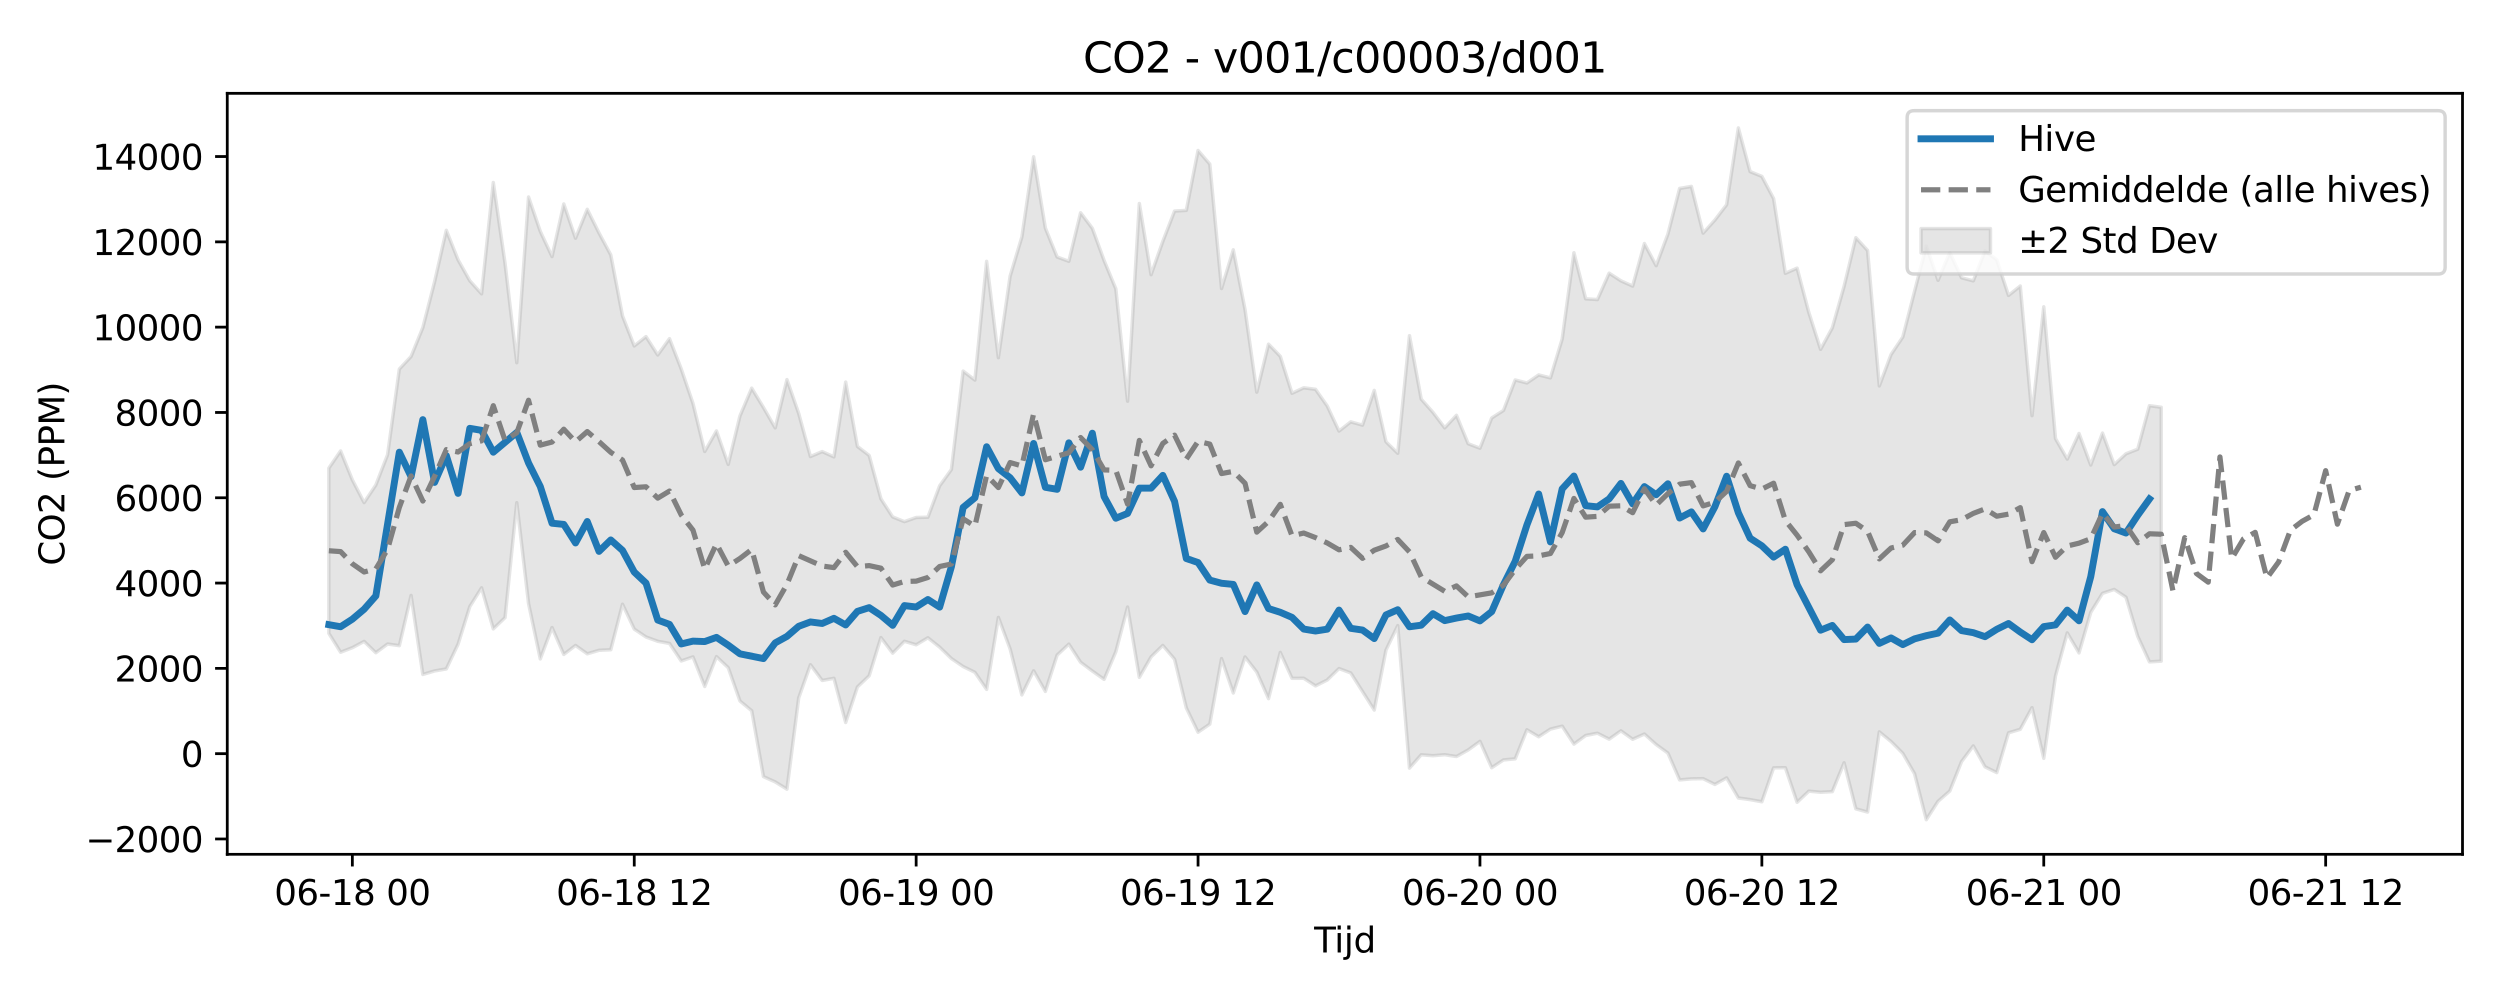 <?xml version="1.0" encoding="utf-8" standalone="no"?>
<!DOCTYPE svg PUBLIC "-//W3C//DTD SVG 1.1//EN"
  "http://www.w3.org/Graphics/SVG/1.1/DTD/svg11.dtd">
<svg xmlns:xlink="http://www.w3.org/1999/xlink" width="720pt" height="288pt" viewBox="0 0 720 288" xmlns="http://www.w3.org/2000/svg" version="1.1">
 <defs>
  <style type="text/css">*{stroke-linejoin: round; stroke-linecap: butt}</style>
 </defs>
 <g id="figure_1">
  <g id="patch_1">
   <path d="M 0 288 
L 720 288 
L 720 0 
L 0 0 
z
" style="fill: #ffffff"/>
  </g>
  <g id="axes_1">
   <g id="patch_2">
    <path d="M 65.45 246.04 
L 709.2 246.04 
L 709.2 26.88 
L 65.45 26.88 
z
" style="fill: #ffffff"/>
   </g>
   <g id="FillBetweenPolyCollection_1">
    <defs>
     <path id="mcd01e36446" d="M 94.711 -153.18 
L 94.711 -105.586 
L 98.094 -100.153 
L 101.477 -101.462 
L 104.86 -103.275 
L 108.243 -100.012 
L 111.625 -102.525 
L 115.008 -102.047 
L 118.391 -116.522 
L 121.774 -93.753 
L 125.157 -94.764 
L 128.54 -95.348 
L 131.922 -102.468 
L 135.305 -113.309 
L 138.688 -118.703 
L 142.071 -106.879 
L 145.454 -110.128 
L 148.836 -143.231 
L 152.219 -114.191 
L 155.602 -98.23 
L 158.985 -107.274 
L 162.368 -99.519 
L 165.751 -102.107 
L 169.133 -99.697 
L 172.516 -100.712 
L 175.899 -100.871 
L 179.282 -113.992 
L 182.665 -106.814 
L 186.047 -104.548 
L 189.43 -103.307 
L 192.813 -102.69 
L 196.196 -97.64 
L 199.579 -98.816 
L 202.961 -90.286 
L 206.344 -98.889 
L 209.727 -95.709 
L 213.11 -86.108 
L 216.493 -83.304 
L 219.876 -64.33 
L 223.258 -62.81 
L 226.641 -60.716 
L 230.024 -87.007 
L 233.407 -96.562 
L 236.79 -92.026 
L 240.172 -92.647 
L 243.555 -79.917 
L 246.938 -90.155 
L 250.321 -93.381 
L 253.704 -104.387 
L 257.087 -99.89 
L 260.469 -103.31 
L 263.852 -102.298 
L 267.235 -104.318 
L 270.618 -101.623 
L 274.001 -98.342 
L 277.383 -96.035 
L 280.766 -94.381 
L 284.149 -89.458 
L 287.532 -110.188 
L 290.915 -101.108 
L 294.298 -87.864 
L 297.68 -94.813 
L 301.063 -88.869 
L 304.446 -99.318 
L 307.829 -102.492 
L 311.212 -97.271 
L 314.594 -94.742 
L 317.977 -92.34 
L 321.36 -100.299 
L 324.743 -113.178 
L 328.126 -92.922 
L 331.509 -98.81 
L 334.891 -102.114 
L 338.274 -98.137 
L 341.657 -84.128 
L 345.04 -77.122 
L 348.423 -79.456 
L 351.805 -98.321 
L 355.188 -88.418 
L 358.571 -98.792 
L 361.954 -94.44 
L 365.337 -86.793 
L 368.72 -100.106 
L 372.102 -92.635 
L 375.485 -92.657 
L 378.868 -90.46 
L 382.251 -92.166 
L 385.634 -95.458 
L 389.016 -94.191 
L 392.399 -88.85 
L 395.782 -83.503 
L 399.165 -100.763 
L 402.548 -107.823 
L 405.93 -66.782 
L 409.313 -70.622 
L 412.696 -70.351 
L 416.079 -70.643 
L 419.462 -70.117 
L 422.845 -72.016 
L 426.227 -74.484 
L 429.61 -66.891 
L 432.993 -69.137 
L 436.376 -69.45 
L 439.759 -77.823 
L 443.141 -75.809 
L 446.524 -78.02 
L 449.907 -78.856 
L 453.29 -73.688 
L 456.673 -76.175 
L 460.056 -76.836 
L 463.438 -75.119 
L 466.821 -77.522 
L 470.204 -75.087 
L 473.587 -76.603 
L 476.97 -73.572 
L 480.352 -71.111 
L 483.735 -63.382 
L 487.118 -63.69 
L 490.501 -63.744 
L 493.884 -62.084 
L 497.267 -63.965 
L 500.649 -58.174 
L 504.032 -57.707 
L 507.415 -57.09 
L 510.798 -66.855 
L 514.181 -66.901 
L 517.563 -56.942 
L 520.946 -60.144 
L 524.329 -59.825 
L 527.712 -60.005 
L 531.095 -68.312 
L 534.478 -55.058 
L 537.86 -54.126 
L 541.243 -77.22 
L 544.626 -74.443 
L 548.009 -71.03 
L 551.392 -65.153 
L 554.774 -51.922 
L 558.157 -57.22 
L 561.54 -60.192 
L 564.923 -68.655 
L 568.306 -73.173 
L 571.689 -67.147 
L 575.071 -65.488 
L 578.454 -76.949 
L 581.837 -77.957 
L 585.22 -84.197 
L 588.603 -69.596 
L 591.985 -93.329 
L 595.368 -105.722 
L 598.751 -99.963 
L 602.134 -111.624 
L 605.517 -117.117 
L 608.899 -118.241 
L 612.282 -115.991 
L 615.665 -104.755 
L 619.048 -97.378 
L 622.431 -97.58 
L 622.431 -170.708 
L 622.431 -170.708 
L 619.048 -171.163 
L 615.665 -158.632 
L 612.282 -157.316 
L 608.899 -154.182 
L 605.517 -163.28 
L 602.134 -154.068 
L 598.751 -163.17 
L 595.368 -155.782 
L 591.985 -161.688 
L 588.603 -199.643 
L 585.22 -168.296 
L 581.837 -205.635 
L 578.454 -202.916 
L 575.071 -213.172 
L 571.689 -215.726 
L 568.306 -207.111 
L 564.923 -208 
L 561.54 -215.246 
L 558.157 -207.271 
L 554.774 -217.131 
L 551.392 -204.091 
L 548.009 -190.948 
L 544.626 -185.904 
L 541.243 -176.853 
L 537.86 -215.869 
L 534.478 -219.55 
L 531.095 -205.518 
L 527.712 -193.594 
L 524.329 -187.394 
L 520.946 -197.992 
L 517.563 -210.779 
L 514.181 -209.283 
L 510.798 -230.812 
L 507.415 -237.208 
L 504.032 -238.574 
L 500.649 -251.158 
L 497.267 -229.032 
L 493.884 -224.623 
L 490.501 -220.861 
L 487.118 -234.317 
L 483.735 -233.734 
L 480.352 -220.563 
L 476.97 -211.488 
L 473.587 -217.871 
L 470.204 -205.603 
L 466.821 -207.131 
L 463.438 -209.327 
L 460.056 -201.73 
L 456.673 -201.941 
L 453.29 -215.213 
L 449.907 -190.36 
L 446.524 -179.17 
L 443.141 -180.019 
L 439.759 -177.707 
L 436.376 -178.568 
L 432.993 -169.781 
L 429.61 -167.624 
L 426.227 -158.917 
L 422.845 -160.196 
L 419.462 -168.396 
L 416.079 -164.771 
L 412.696 -169.237 
L 409.313 -173.055 
L 405.93 -191.33 
L 402.548 -157.454 
L 399.165 -160.769 
L 395.782 -175.57 
L 392.399 -165.557 
L 389.016 -166.512 
L 385.634 -163.847 
L 382.251 -171.07 
L 378.868 -175.883 
L 375.485 -176.315 
L 372.102 -174.734 
L 368.72 -185.392 
L 365.337 -188.879 
L 361.954 -175.056 
L 358.571 -198.828 
L 355.188 -216.058 
L 351.805 -204.907 
L 348.423 -240.73 
L 345.04 -244.666 
L 341.657 -227.414 
L 338.274 -227.214 
L 334.891 -218.474 
L 331.509 -208.888 
L 328.126 -229.395 
L 324.743 -172.447 
L 321.36 -204.82 
L 317.977 -212.987 
L 314.594 -222.248 
L 311.212 -226.72 
L 307.829 -212.741 
L 304.446 -213.986 
L 301.063 -222.311 
L 297.68 -242.85 
L 294.298 -219.754 
L 290.915 -208.466 
L 287.532 -184.981 
L 284.149 -212.728 
L 280.766 -178.537 
L 277.383 -181.132 
L 274.001 -152.774 
L 270.618 -148.083 
L 267.235 -139.049 
L 263.852 -138.96 
L 260.469 -137.768 
L 257.087 -139.125 
L 253.704 -144.354 
L 250.321 -156.83 
L 246.938 -159.434 
L 243.555 -177.973 
L 240.172 -156.415 
L 236.79 -157.945 
L 233.407 -156.517 
L 230.024 -168.943 
L 226.641 -178.677 
L 223.258 -164.768 
L 219.876 -170.642 
L 216.493 -176.21 
L 213.11 -168.219 
L 209.727 -154.255 
L 206.344 -163.899 
L 202.961 -157.967 
L 199.579 -171.814 
L 196.196 -181.747 
L 192.813 -190.466 
L 189.43 -185.769 
L 186.047 -191.064 
L 182.665 -188.365 
L 179.282 -197.025 
L 175.899 -214.601 
L 172.516 -220.907 
L 169.133 -227.721 
L 165.751 -219.393 
L 162.368 -229.263 
L 158.985 -214.11 
L 155.602 -221.371 
L 152.219 -231.271 
L 148.836 -183.524 
L 145.454 -212.158 
L 142.071 -235.444 
L 138.688 -203.375 
L 135.305 -207.145 
L 131.922 -213.172 
L 128.54 -221.675 
L 125.157 -206.829 
L 121.774 -193.643 
L 118.391 -185.332 
L 115.008 -181.703 
L 111.625 -157.041 
L 108.243 -148.322 
L 104.86 -143.257 
L 101.477 -149.805 
L 98.094 -158.127 
L 94.711 -153.18 
z
" style="stroke: #808080; stroke-opacity: 0.2"/>
    </defs>
    <g clip-path="url(#pd46fb2ec44)">
     <use xlink:href="#mcd01e36446" x="0" y="288" style="fill: #808080; fill-opacity: 0.2; stroke: #808080; stroke-opacity: 0.2"/>
    </g>
   </g>
   <g id="matplotlib.axis_1">
    <g id="xtick_1">
     <g id="line2d_1">
      <defs>
       <path id="mebef686d56" d="M 0 0 
L 0 3.5 
" style="stroke: #000000; stroke-width: 0.8"/>
      </defs>
      <g>
       <use xlink:href="#mebef686d56" x="101.477" y="246.04" style="stroke: #000000; stroke-width: 0.8"/>
      </g>
     </g>
     <g id="text_1">
      <!-- 06-18 00 -->
      <g transform="translate(78.997 260.638) scale(0.1 -0.1)">
       <defs>
        <path id="DejaVuSans-30" d="M 2034 4250 
Q 1547 4250 1301 3770 
Q 1056 3291 1056 2328 
Q 1056 1369 1301 889 
Q 1547 409 2034 409 
Q 2525 409 2770 889 
Q 3016 1369 3016 2328 
Q 3016 3291 2770 3770 
Q 2525 4250 2034 4250 
z
M 2034 4750 
Q 2819 4750 3233 4129 
Q 3647 3509 3647 2328 
Q 3647 1150 3233 529 
Q 2819 -91 2034 -91 
Q 1250 -91 836 529 
Q 422 1150 422 2328 
Q 422 3509 836 4129 
Q 1250 4750 2034 4750 
z
" transform="scale(0.016)"/>
        <path id="DejaVuSans-36" d="M 2113 2584 
Q 1688 2584 1439 2293 
Q 1191 2003 1191 1497 
Q 1191 994 1439 701 
Q 1688 409 2113 409 
Q 2538 409 2786 701 
Q 3034 994 3034 1497 
Q 3034 2003 2786 2293 
Q 2538 2584 2113 2584 
z
M 3366 4563 
L 3366 3988 
Q 3128 4100 2886 4159 
Q 2644 4219 2406 4219 
Q 1781 4219 1451 3797 
Q 1122 3375 1075 2522 
Q 1259 2794 1537 2939 
Q 1816 3084 2150 3084 
Q 2853 3084 3261 2657 
Q 3669 2231 3669 1497 
Q 3669 778 3244 343 
Q 2819 -91 2113 -91 
Q 1303 -91 875 529 
Q 447 1150 447 2328 
Q 447 3434 972 4092 
Q 1497 4750 2381 4750 
Q 2619 4750 2861 4703 
Q 3103 4656 3366 4563 
z
" transform="scale(0.016)"/>
        <path id="DejaVuSans-2d" d="M 313 2009 
L 1997 2009 
L 1997 1497 
L 313 1497 
L 313 2009 
z
" transform="scale(0.016)"/>
        <path id="DejaVuSans-31" d="M 794 531 
L 1825 531 
L 1825 4091 
L 703 3866 
L 703 4441 
L 1819 4666 
L 2450 4666 
L 2450 531 
L 3481 531 
L 3481 0 
L 794 0 
L 794 531 
z
" transform="scale(0.016)"/>
        <path id="DejaVuSans-38" d="M 2034 2216 
Q 1584 2216 1326 1975 
Q 1069 1734 1069 1313 
Q 1069 891 1326 650 
Q 1584 409 2034 409 
Q 2484 409 2743 651 
Q 3003 894 3003 1313 
Q 3003 1734 2745 1975 
Q 2488 2216 2034 2216 
z
M 1403 2484 
Q 997 2584 770 2862 
Q 544 3141 544 3541 
Q 544 4100 942 4425 
Q 1341 4750 2034 4750 
Q 2731 4750 3128 4425 
Q 3525 4100 3525 3541 
Q 3525 3141 3298 2862 
Q 3072 2584 2669 2484 
Q 3125 2378 3379 2068 
Q 3634 1759 3634 1313 
Q 3634 634 3220 271 
Q 2806 -91 2034 -91 
Q 1263 -91 848 271 
Q 434 634 434 1313 
Q 434 1759 690 2068 
Q 947 2378 1403 2484 
z
M 1172 3481 
Q 1172 3119 1398 2916 
Q 1625 2713 2034 2713 
Q 2441 2713 2670 2916 
Q 2900 3119 2900 3481 
Q 2900 3844 2670 4047 
Q 2441 4250 2034 4250 
Q 1625 4250 1398 4047 
Q 1172 3844 1172 3481 
z
" transform="scale(0.016)"/>
        <path id="DejaVuSans-20" transform="scale(0.016)"/>
       </defs>
       <use xlink:href="#DejaVuSans-30"/>
       <use xlink:href="#DejaVuSans-36" transform="translate(63.623 0)"/>
       <use xlink:href="#DejaVuSans-2d" transform="translate(127.246 0)"/>
       <use xlink:href="#DejaVuSans-31" transform="translate(163.33 0)"/>
       <use xlink:href="#DejaVuSans-38" transform="translate(226.953 0)"/>
       <use xlink:href="#DejaVuSans-20" transform="translate(290.576 0)"/>
       <use xlink:href="#DejaVuSans-30" transform="translate(322.363 0)"/>
       <use xlink:href="#DejaVuSans-30" transform="translate(385.986 0)"/>
      </g>
     </g>
    </g>
    <g id="xtick_2">
     <g id="line2d_2">
      <g>
       <use xlink:href="#mebef686d56" x="182.665" y="246.04" style="stroke: #000000; stroke-width: 0.8"/>
      </g>
     </g>
     <g id="text_2">
      <!-- 06-18 12 -->
      <g transform="translate(160.184 260.638) scale(0.1 -0.1)">
       <defs>
        <path id="DejaVuSans-32" d="M 1228 531 
L 3431 531 
L 3431 0 
L 469 0 
L 469 531 
Q 828 903 1448 1529 
Q 2069 2156 2228 2338 
Q 2531 2678 2651 2914 
Q 2772 3150 2772 3378 
Q 2772 3750 2511 3984 
Q 2250 4219 1831 4219 
Q 1534 4219 1204 4116 
Q 875 4013 500 3803 
L 500 4441 
Q 881 4594 1212 4672 
Q 1544 4750 1819 4750 
Q 2544 4750 2975 4387 
Q 3406 4025 3406 3419 
Q 3406 3131 3298 2873 
Q 3191 2616 2906 2266 
Q 2828 2175 2409 1742 
Q 1991 1309 1228 531 
z
" transform="scale(0.016)"/>
       </defs>
       <use xlink:href="#DejaVuSans-30"/>
       <use xlink:href="#DejaVuSans-36" transform="translate(63.623 0)"/>
       <use xlink:href="#DejaVuSans-2d" transform="translate(127.246 0)"/>
       <use xlink:href="#DejaVuSans-31" transform="translate(163.33 0)"/>
       <use xlink:href="#DejaVuSans-38" transform="translate(226.953 0)"/>
       <use xlink:href="#DejaVuSans-20" transform="translate(290.576 0)"/>
       <use xlink:href="#DejaVuSans-31" transform="translate(322.363 0)"/>
       <use xlink:href="#DejaVuSans-32" transform="translate(385.986 0)"/>
      </g>
     </g>
    </g>
    <g id="xtick_3">
     <g id="line2d_3">
      <g>
       <use xlink:href="#mebef686d56" x="263.852" y="246.04" style="stroke: #000000; stroke-width: 0.8"/>
      </g>
     </g>
     <g id="text_3">
      <!-- 06-19 00 -->
      <g transform="translate(241.372 260.638) scale(0.1 -0.1)">
       <defs>
        <path id="DejaVuSans-39" d="M 703 97 
L 703 672 
Q 941 559 1184 500 
Q 1428 441 1663 441 
Q 2288 441 2617 861 
Q 2947 1281 2994 2138 
Q 2813 1869 2534 1725 
Q 2256 1581 1919 1581 
Q 1219 1581 811 2004 
Q 403 2428 403 3163 
Q 403 3881 828 4315 
Q 1253 4750 1959 4750 
Q 2769 4750 3195 4129 
Q 3622 3509 3622 2328 
Q 3622 1225 3098 567 
Q 2575 -91 1691 -91 
Q 1453 -91 1209 -44 
Q 966 3 703 97 
z
M 1959 2075 
Q 2384 2075 2632 2365 
Q 2881 2656 2881 3163 
Q 2881 3666 2632 3958 
Q 2384 4250 1959 4250 
Q 1534 4250 1286 3958 
Q 1038 3666 1038 3163 
Q 1038 2656 1286 2365 
Q 1534 2075 1959 2075 
z
" transform="scale(0.016)"/>
       </defs>
       <use xlink:href="#DejaVuSans-30"/>
       <use xlink:href="#DejaVuSans-36" transform="translate(63.623 0)"/>
       <use xlink:href="#DejaVuSans-2d" transform="translate(127.246 0)"/>
       <use xlink:href="#DejaVuSans-31" transform="translate(163.33 0)"/>
       <use xlink:href="#DejaVuSans-39" transform="translate(226.953 0)"/>
       <use xlink:href="#DejaVuSans-20" transform="translate(290.576 0)"/>
       <use xlink:href="#DejaVuSans-30" transform="translate(322.363 0)"/>
       <use xlink:href="#DejaVuSans-30" transform="translate(385.986 0)"/>
      </g>
     </g>
    </g>
    <g id="xtick_4">
     <g id="line2d_4">
      <g>
       <use xlink:href="#mebef686d56" x="345.04" y="246.04" style="stroke: #000000; stroke-width: 0.8"/>
      </g>
     </g>
     <g id="text_4">
      <!-- 06-19 12 -->
      <g transform="translate(322.559 260.638) scale(0.1 -0.1)">
       <use xlink:href="#DejaVuSans-30"/>
       <use xlink:href="#DejaVuSans-36" transform="translate(63.623 0)"/>
       <use xlink:href="#DejaVuSans-2d" transform="translate(127.246 0)"/>
       <use xlink:href="#DejaVuSans-31" transform="translate(163.33 0)"/>
       <use xlink:href="#DejaVuSans-39" transform="translate(226.953 0)"/>
       <use xlink:href="#DejaVuSans-20" transform="translate(290.576 0)"/>
       <use xlink:href="#DejaVuSans-31" transform="translate(322.363 0)"/>
       <use xlink:href="#DejaVuSans-32" transform="translate(385.986 0)"/>
      </g>
     </g>
    </g>
    <g id="xtick_5">
     <g id="line2d_5">
      <g>
       <use xlink:href="#mebef686d56" x="426.227" y="246.04" style="stroke: #000000; stroke-width: 0.8"/>
      </g>
     </g>
     <g id="text_5">
      <!-- 06-20 00 -->
      <g transform="translate(403.747 260.638) scale(0.1 -0.1)">
       <use xlink:href="#DejaVuSans-30"/>
       <use xlink:href="#DejaVuSans-36" transform="translate(63.623 0)"/>
       <use xlink:href="#DejaVuSans-2d" transform="translate(127.246 0)"/>
       <use xlink:href="#DejaVuSans-32" transform="translate(163.33 0)"/>
       <use xlink:href="#DejaVuSans-30" transform="translate(226.953 0)"/>
       <use xlink:href="#DejaVuSans-20" transform="translate(290.576 0)"/>
       <use xlink:href="#DejaVuSans-30" transform="translate(322.363 0)"/>
       <use xlink:href="#DejaVuSans-30" transform="translate(385.986 0)"/>
      </g>
     </g>
    </g>
    <g id="xtick_6">
     <g id="line2d_6">
      <g>
       <use xlink:href="#mebef686d56" x="507.415" y="246.04" style="stroke: #000000; stroke-width: 0.8"/>
      </g>
     </g>
     <g id="text_6">
      <!-- 06-20 12 -->
      <g transform="translate(484.935 260.638) scale(0.1 -0.1)">
       <use xlink:href="#DejaVuSans-30"/>
       <use xlink:href="#DejaVuSans-36" transform="translate(63.623 0)"/>
       <use xlink:href="#DejaVuSans-2d" transform="translate(127.246 0)"/>
       <use xlink:href="#DejaVuSans-32" transform="translate(163.33 0)"/>
       <use xlink:href="#DejaVuSans-30" transform="translate(226.953 0)"/>
       <use xlink:href="#DejaVuSans-20" transform="translate(290.576 0)"/>
       <use xlink:href="#DejaVuSans-31" transform="translate(322.363 0)"/>
       <use xlink:href="#DejaVuSans-32" transform="translate(385.986 0)"/>
      </g>
     </g>
    </g>
    <g id="xtick_7">
     <g id="line2d_7">
      <g>
       <use xlink:href="#mebef686d56" x="588.603" y="246.04" style="stroke: #000000; stroke-width: 0.8"/>
      </g>
     </g>
     <g id="text_7">
      <!-- 06-21 00 -->
      <g transform="translate(566.122 260.638) scale(0.1 -0.1)">
       <use xlink:href="#DejaVuSans-30"/>
       <use xlink:href="#DejaVuSans-36" transform="translate(63.623 0)"/>
       <use xlink:href="#DejaVuSans-2d" transform="translate(127.246 0)"/>
       <use xlink:href="#DejaVuSans-32" transform="translate(163.33 0)"/>
       <use xlink:href="#DejaVuSans-31" transform="translate(226.953 0)"/>
       <use xlink:href="#DejaVuSans-20" transform="translate(290.576 0)"/>
       <use xlink:href="#DejaVuSans-30" transform="translate(322.363 0)"/>
       <use xlink:href="#DejaVuSans-30" transform="translate(385.986 0)"/>
      </g>
     </g>
    </g>
    <g id="xtick_8">
     <g id="line2d_8">
      <g>
       <use xlink:href="#mebef686d56" x="669.79" y="246.04" style="stroke: #000000; stroke-width: 0.8"/>
      </g>
     </g>
     <g id="text_8">
      <!-- 06-21 12 -->
      <g transform="translate(647.31 260.638) scale(0.1 -0.1)">
       <use xlink:href="#DejaVuSans-30"/>
       <use xlink:href="#DejaVuSans-36" transform="translate(63.623 0)"/>
       <use xlink:href="#DejaVuSans-2d" transform="translate(127.246 0)"/>
       <use xlink:href="#DejaVuSans-32" transform="translate(163.33 0)"/>
       <use xlink:href="#DejaVuSans-31" transform="translate(226.953 0)"/>
       <use xlink:href="#DejaVuSans-20" transform="translate(290.576 0)"/>
       <use xlink:href="#DejaVuSans-31" transform="translate(322.363 0)"/>
       <use xlink:href="#DejaVuSans-32" transform="translate(385.986 0)"/>
      </g>
     </g>
    </g>
    <g id="text_9">
     <!-- Tijd -->
     <g transform="translate(378.475 274.317) scale(0.1 -0.1)">
      <defs>
       <path id="DejaVuSans-54" d="M -19 4666 
L 3928 4666 
L 3928 4134 
L 2272 4134 
L 2272 0 
L 1638 0 
L 1638 4134 
L -19 4134 
L -19 4666 
z
" transform="scale(0.016)"/>
       <path id="DejaVuSans-69" d="M 603 3500 
L 1178 3500 
L 1178 0 
L 603 0 
L 603 3500 
z
M 603 4863 
L 1178 4863 
L 1178 4134 
L 603 4134 
L 603 4863 
z
" transform="scale(0.016)"/>
       <path id="DejaVuSans-6a" d="M 603 3500 
L 1178 3500 
L 1178 -63 
Q 1178 -731 923 -1031 
Q 669 -1331 103 -1331 
L -116 -1331 
L -116 -844 
L 38 -844 
Q 366 -844 484 -692 
Q 603 -541 603 -63 
L 603 3500 
z
M 603 4863 
L 1178 4863 
L 1178 4134 
L 603 4134 
L 603 4863 
z
" transform="scale(0.016)"/>
       <path id="DejaVuSans-64" d="M 2906 2969 
L 2906 4863 
L 3481 4863 
L 3481 0 
L 2906 0 
L 2906 525 
Q 2725 213 2448 61 
Q 2172 -91 1784 -91 
Q 1150 -91 751 415 
Q 353 922 353 1747 
Q 353 2572 751 3078 
Q 1150 3584 1784 3584 
Q 2172 3584 2448 3432 
Q 2725 3281 2906 2969 
z
M 947 1747 
Q 947 1113 1208 752 
Q 1469 391 1925 391 
Q 2381 391 2643 752 
Q 2906 1113 2906 1747 
Q 2906 2381 2643 2742 
Q 2381 3103 1925 3103 
Q 1469 3103 1208 2742 
Q 947 2381 947 1747 
z
" transform="scale(0.016)"/>
      </defs>
      <use xlink:href="#DejaVuSans-54"/>
      <use xlink:href="#DejaVuSans-69" transform="translate(57.959 0)"/>
      <use xlink:href="#DejaVuSans-6a" transform="translate(85.742 0)"/>
      <use xlink:href="#DejaVuSans-64" transform="translate(113.525 0)"/>
     </g>
    </g>
   </g>
   <g id="matplotlib.axis_2">
    <g id="ytick_1">
     <g id="line2d_9">
      <defs>
       <path id="m295f64cd37" d="M 0 0 
L -3.5 0 
" style="stroke: #000000; stroke-width: 0.8"/>
      </defs>
      <g>
       <use xlink:href="#m295f64cd37" x="65.45" y="241.622" style="stroke: #000000; stroke-width: 0.8"/>
      </g>
     </g>
     <g id="text_10">
      <!-- −2000 -->
      <g transform="translate(24.62 245.421) scale(0.1 -0.1)">
       <defs>
        <path id="DejaVuSans-2212" d="M 678 2272 
L 4684 2272 
L 4684 1741 
L 678 1741 
L 678 2272 
z
" transform="scale(0.016)"/>
       </defs>
       <use xlink:href="#DejaVuSans-2212"/>
       <use xlink:href="#DejaVuSans-32" transform="translate(83.789 0)"/>
       <use xlink:href="#DejaVuSans-30" transform="translate(147.412 0)"/>
       <use xlink:href="#DejaVuSans-30" transform="translate(211.035 0)"/>
       <use xlink:href="#DejaVuSans-30" transform="translate(274.658 0)"/>
      </g>
     </g>
    </g>
    <g id="ytick_2">
     <g id="line2d_10">
      <g>
       <use xlink:href="#m295f64cd37" x="65.45" y="217.055" style="stroke: #000000; stroke-width: 0.8"/>
      </g>
     </g>
     <g id="text_11">
      <!-- 0 -->
      <g transform="translate(52.087 220.854) scale(0.1 -0.1)">
       <use xlink:href="#DejaVuSans-30"/>
      </g>
     </g>
    </g>
    <g id="ytick_3">
     <g id="line2d_11">
      <g>
       <use xlink:href="#m295f64cd37" x="65.45" y="192.488" style="stroke: #000000; stroke-width: 0.8"/>
      </g>
     </g>
     <g id="text_12">
      <!-- 2000 -->
      <g transform="translate(33 196.288) scale(0.1 -0.1)">
       <use xlink:href="#DejaVuSans-32"/>
       <use xlink:href="#DejaVuSans-30" transform="translate(63.623 0)"/>
       <use xlink:href="#DejaVuSans-30" transform="translate(127.246 0)"/>
       <use xlink:href="#DejaVuSans-30" transform="translate(190.869 0)"/>
      </g>
     </g>
    </g>
    <g id="ytick_4">
     <g id="line2d_12">
      <g>
       <use xlink:href="#m295f64cd37" x="65.45" y="167.922" style="stroke: #000000; stroke-width: 0.8"/>
      </g>
     </g>
     <g id="text_13">
      <!-- 4000 -->
      <g transform="translate(33 171.721) scale(0.1 -0.1)">
       <defs>
        <path id="DejaVuSans-34" d="M 2419 4116 
L 825 1625 
L 2419 1625 
L 2419 4116 
z
M 2253 4666 
L 3047 4666 
L 3047 1625 
L 3713 1625 
L 3713 1100 
L 3047 1100 
L 3047 0 
L 2419 0 
L 2419 1100 
L 313 1100 
L 313 1709 
L 2253 4666 
z
" transform="scale(0.016)"/>
       </defs>
       <use xlink:href="#DejaVuSans-34"/>
       <use xlink:href="#DejaVuSans-30" transform="translate(63.623 0)"/>
       <use xlink:href="#DejaVuSans-30" transform="translate(127.246 0)"/>
       <use xlink:href="#DejaVuSans-30" transform="translate(190.869 0)"/>
      </g>
     </g>
    </g>
    <g id="ytick_5">
     <g id="line2d_13">
      <g>
       <use xlink:href="#m295f64cd37" x="65.45" y="143.355" style="stroke: #000000; stroke-width: 0.8"/>
      </g>
     </g>
     <g id="text_14">
      <!-- 6000 -->
      <g transform="translate(33 147.154) scale(0.1 -0.1)">
       <use xlink:href="#DejaVuSans-36"/>
       <use xlink:href="#DejaVuSans-30" transform="translate(63.623 0)"/>
       <use xlink:href="#DejaVuSans-30" transform="translate(127.246 0)"/>
       <use xlink:href="#DejaVuSans-30" transform="translate(190.869 0)"/>
      </g>
     </g>
    </g>
    <g id="ytick_6">
     <g id="line2d_14">
      <g>
       <use xlink:href="#m295f64cd37" x="65.45" y="118.788" style="stroke: #000000; stroke-width: 0.8"/>
      </g>
     </g>
     <g id="text_15">
      <!-- 8000 -->
      <g transform="translate(33 122.587) scale(0.1 -0.1)">
       <use xlink:href="#DejaVuSans-38"/>
       <use xlink:href="#DejaVuSans-30" transform="translate(63.623 0)"/>
       <use xlink:href="#DejaVuSans-30" transform="translate(127.246 0)"/>
       <use xlink:href="#DejaVuSans-30" transform="translate(190.869 0)"/>
      </g>
     </g>
    </g>
    <g id="ytick_7">
     <g id="line2d_15">
      <g>
       <use xlink:href="#m295f64cd37" x="65.45" y="94.221" style="stroke: #000000; stroke-width: 0.8"/>
      </g>
     </g>
     <g id="text_16">
      <!-- 10000 -->
      <g transform="translate(26.637 98.02) scale(0.1 -0.1)">
       <use xlink:href="#DejaVuSans-31"/>
       <use xlink:href="#DejaVuSans-30" transform="translate(63.623 0)"/>
       <use xlink:href="#DejaVuSans-30" transform="translate(127.246 0)"/>
       <use xlink:href="#DejaVuSans-30" transform="translate(190.869 0)"/>
       <use xlink:href="#DejaVuSans-30" transform="translate(254.492 0)"/>
      </g>
     </g>
    </g>
    <g id="ytick_8">
     <g id="line2d_16">
      <g>
       <use xlink:href="#m295f64cd37" x="65.45" y="69.654" style="stroke: #000000; stroke-width: 0.8"/>
      </g>
     </g>
     <g id="text_17">
      <!-- 12000 -->
      <g transform="translate(26.637 73.454) scale(0.1 -0.1)">
       <use xlink:href="#DejaVuSans-31"/>
       <use xlink:href="#DejaVuSans-32" transform="translate(63.623 0)"/>
       <use xlink:href="#DejaVuSans-30" transform="translate(127.246 0)"/>
       <use xlink:href="#DejaVuSans-30" transform="translate(190.869 0)"/>
       <use xlink:href="#DejaVuSans-30" transform="translate(254.492 0)"/>
      </g>
     </g>
    </g>
    <g id="ytick_9">
     <g id="line2d_17">
      <g>
       <use xlink:href="#m295f64cd37" x="65.45" y="45.088" style="stroke: #000000; stroke-width: 0.8"/>
      </g>
     </g>
     <g id="text_18">
      <!-- 14000 -->
      <g transform="translate(26.637 48.887) scale(0.1 -0.1)">
       <use xlink:href="#DejaVuSans-31"/>
       <use xlink:href="#DejaVuSans-34" transform="translate(63.623 0)"/>
       <use xlink:href="#DejaVuSans-30" transform="translate(127.246 0)"/>
       <use xlink:href="#DejaVuSans-30" transform="translate(190.869 0)"/>
       <use xlink:href="#DejaVuSans-30" transform="translate(254.492 0)"/>
      </g>
     </g>
    </g>
    <g id="text_19">
     <!-- CO2 (PPM) -->
     <g transform="translate(18.541 162.903) rotate(-90) scale(0.1 -0.1)">
      <defs>
       <path id="DejaVuSans-43" d="M 4122 4306 
L 4122 3641 
Q 3803 3938 3442 4084 
Q 3081 4231 2675 4231 
Q 1875 4231 1450 3742 
Q 1025 3253 1025 2328 
Q 1025 1406 1450 917 
Q 1875 428 2675 428 
Q 3081 428 3442 575 
Q 3803 722 4122 1019 
L 4122 359 
Q 3791 134 3420 21 
Q 3050 -91 2638 -91 
Q 1578 -91 968 557 
Q 359 1206 359 2328 
Q 359 3453 968 4101 
Q 1578 4750 2638 4750 
Q 3056 4750 3426 4639 
Q 3797 4528 4122 4306 
z
" transform="scale(0.016)"/>
       <path id="DejaVuSans-4f" d="M 2522 4238 
Q 1834 4238 1429 3725 
Q 1025 3213 1025 2328 
Q 1025 1447 1429 934 
Q 1834 422 2522 422 
Q 3209 422 3611 934 
Q 4013 1447 4013 2328 
Q 4013 3213 3611 3725 
Q 3209 4238 2522 4238 
z
M 2522 4750 
Q 3503 4750 4090 4092 
Q 4678 3434 4678 2328 
Q 4678 1225 4090 567 
Q 3503 -91 2522 -91 
Q 1538 -91 948 565 
Q 359 1222 359 2328 
Q 359 3434 948 4092 
Q 1538 4750 2522 4750 
z
" transform="scale(0.016)"/>
       <path id="DejaVuSans-28" d="M 1984 4856 
Q 1566 4138 1362 3434 
Q 1159 2731 1159 2009 
Q 1159 1288 1364 580 
Q 1569 -128 1984 -844 
L 1484 -844 
Q 1016 -109 783 600 
Q 550 1309 550 2009 
Q 550 2706 781 3412 
Q 1013 4119 1484 4856 
L 1984 4856 
z
" transform="scale(0.016)"/>
       <path id="DejaVuSans-50" d="M 1259 4147 
L 1259 2394 
L 2053 2394 
Q 2494 2394 2734 2622 
Q 2975 2850 2975 3272 
Q 2975 3691 2734 3919 
Q 2494 4147 2053 4147 
L 1259 4147 
z
M 628 4666 
L 2053 4666 
Q 2838 4666 3239 4311 
Q 3641 3956 3641 3272 
Q 3641 2581 3239 2228 
Q 2838 1875 2053 1875 
L 1259 1875 
L 1259 0 
L 628 0 
L 628 4666 
z
" transform="scale(0.016)"/>
       <path id="DejaVuSans-4d" d="M 628 4666 
L 1569 4666 
L 2759 1491 
L 3956 4666 
L 4897 4666 
L 4897 0 
L 4281 0 
L 4281 4097 
L 3078 897 
L 2444 897 
L 1241 4097 
L 1241 0 
L 628 0 
L 628 4666 
z
" transform="scale(0.016)"/>
       <path id="DejaVuSans-29" d="M 513 4856 
L 1013 4856 
Q 1481 4119 1714 3412 
Q 1947 2706 1947 2009 
Q 1947 1309 1714 600 
Q 1481 -109 1013 -844 
L 513 -844 
Q 928 -128 1133 580 
Q 1338 1288 1338 2009 
Q 1338 2731 1133 3434 
Q 928 4138 513 4856 
z
" transform="scale(0.016)"/>
      </defs>
      <use xlink:href="#DejaVuSans-43"/>
      <use xlink:href="#DejaVuSans-4f" transform="translate(69.824 0)"/>
      <use xlink:href="#DejaVuSans-32" transform="translate(148.535 0)"/>
      <use xlink:href="#DejaVuSans-20" transform="translate(212.158 0)"/>
      <use xlink:href="#DejaVuSans-28" transform="translate(243.945 0)"/>
      <use xlink:href="#DejaVuSans-50" transform="translate(282.959 0)"/>
      <use xlink:href="#DejaVuSans-50" transform="translate(343.262 0)"/>
      <use xlink:href="#DejaVuSans-4d" transform="translate(403.564 0)"/>
      <use xlink:href="#DejaVuSans-29" transform="translate(489.844 0)"/>
     </g>
    </g>
   </g>
   <g id="line2d_18">
    <path d="M 94.711 179.904 
L 98.094 180.504 
L 101.477 178.322 
L 104.86 175.459 
L 108.243 171.615 
L 115.008 130.232 
L 118.391 137.262 
L 121.774 120.864 
L 125.157 138.925 
L 128.54 131.215 
L 131.922 142.086 
L 135.305 123.362 
L 138.688 123.939 
L 142.071 130.232 
L 148.836 124.541 
L 152.219 133.344 
L 155.602 140.112 
L 158.985 150.688 
L 162.368 151.028 
L 165.751 156.367 
L 169.133 150.197 
L 172.516 158.795 
L 175.899 155.507 
L 179.282 158.513 
L 182.665 164.752 
L 186.047 167.926 
L 189.43 178.575 
L 192.813 179.82 
L 196.196 185.458 
L 199.579 184.643 
L 202.961 184.77 
L 206.344 183.567 
L 209.727 185.81 
L 213.11 188.308 
L 219.876 189.671 
L 223.258 185.151 
L 226.641 183.284 
L 230.024 180.377 
L 233.407 179.12 
L 236.79 179.558 
L 240.172 178.076 
L 243.555 179.988 
L 246.938 176.078 
L 250.321 174.997 
L 253.704 177.236 
L 257.087 180.09 
L 260.469 174.411 
L 263.852 174.817 
L 267.235 172.663 
L 270.618 174.849 
L 274.001 163.217 
L 277.383 146.143 
L 280.766 143.355 
L 284.149 128.668 
L 287.532 134.957 
L 290.915 137.59 
L 294.298 141.955 
L 297.68 127.726 
L 301.063 140.341 
L 304.446 140.923 
L 307.829 127.538 
L 311.212 134.548 
L 314.594 124.766 
L 317.977 143.015 
L 321.36 149.251 
L 324.743 147.867 
L 328.126 140.583 
L 331.509 140.579 
L 334.891 136.918 
L 338.274 144.399 
L 341.657 160.855 
L 345.04 162.009 
L 348.423 167.066 
L 351.805 167.979 
L 355.188 168.311 
L 358.571 176.131 
L 361.954 168.458 
L 365.337 175.259 
L 368.72 176.34 
L 372.102 177.802 
L 375.485 181.175 
L 378.868 181.732 
L 382.251 181.2 
L 385.634 175.709 
L 389.016 180.958 
L 392.399 181.454 
L 395.782 183.906 
L 399.165 177.097 
L 402.548 175.603 
L 405.93 180.508 
L 409.313 180.053 
L 412.696 176.741 
L 416.079 178.739 
L 419.462 177.998 
L 422.845 177.404 
L 426.227 178.817 
L 429.61 176.143 
L 432.993 168.392 
L 436.376 161.653 
L 439.759 151.159 
L 443.141 142.278 
L 446.524 156.072 
L 449.907 140.796 
L 453.29 137.103 
L 456.673 145.635 
L 460.056 145.983 
L 463.438 143.674 
L 466.821 139.228 
L 470.204 145.111 
L 473.587 140.141 
L 476.97 142.479 
L 480.352 139.33 
L 483.735 149.194 
L 487.118 147.421 
L 490.501 152.326 
L 493.884 145.947 
L 497.267 137.16 
L 500.649 147.687 
L 504.032 154.999 
L 507.415 157.198 
L 510.798 160.453 
L 514.181 158.181 
L 517.563 168.413 
L 524.329 181.495 
L 527.712 180.127 
L 531.095 184.201 
L 534.478 184.054 
L 537.86 180.598 
L 541.243 185.294 
L 544.626 183.726 
L 548.009 185.647 
L 551.392 183.992 
L 554.774 183.075 
L 558.157 182.342 
L 561.54 178.551 
L 564.923 181.613 
L 568.306 182.207 
L 571.689 183.362 
L 575.071 181.237 
L 578.454 179.57 
L 581.837 182.031 
L 585.22 184.242 
L 588.603 180.467 
L 591.985 179.968 
L 595.368 175.713 
L 598.751 178.784 
L 602.134 166.087 
L 605.517 147.347 
L 608.899 152.285 
L 612.282 153.513 
L 615.665 148.399 
L 619.048 143.705 
L 619.048 143.705 
" clip-path="url(#pd46fb2ec44)" style="fill: none; stroke: #1f77b4; stroke-width: 2; stroke-linecap: square"/>
   </g>
   <g id="line2d_19">
    <path d="M 94.711 158.617 
L 98.094 158.86 
L 101.477 162.367 
L 104.86 164.734 
L 108.243 163.833 
L 111.625 158.217 
L 115.008 146.125 
L 118.391 137.073 
L 121.774 144.302 
L 125.157 137.204 
L 128.54 129.489 
L 131.922 130.18 
L 135.305 127.773 
L 138.688 126.961 
L 142.071 116.838 
L 145.454 126.857 
L 148.836 124.623 
L 152.219 115.269 
L 155.602 128.199 
L 158.985 127.308 
L 162.368 123.609 
L 165.751 127.25 
L 169.133 124.291 
L 172.516 127.19 
L 175.899 130.264 
L 179.282 132.491 
L 182.665 140.411 
L 186.047 140.194 
L 189.43 143.462 
L 192.813 141.422 
L 196.196 148.307 
L 199.579 152.685 
L 202.961 163.874 
L 206.344 156.606 
L 209.727 163.018 
L 213.11 160.836 
L 216.493 158.243 
L 219.876 170.514 
L 223.258 174.211 
L 226.641 168.303 
L 230.024 160.025 
L 236.79 163.015 
L 240.172 163.469 
L 243.555 159.055 
L 246.938 163.205 
L 250.321 162.895 
L 253.704 163.629 
L 257.087 168.492 
L 260.469 167.461 
L 263.852 167.371 
L 267.235 166.317 
L 270.618 163.147 
L 274.001 162.442 
L 277.383 149.416 
L 280.766 151.541 
L 284.149 136.907 
L 287.532 140.416 
L 290.915 133.213 
L 294.298 134.191 
L 297.68 119.169 
L 301.063 132.41 
L 307.829 130.384 
L 311.212 126.005 
L 314.594 129.505 
L 317.977 135.337 
L 321.36 135.441 
L 324.743 145.187 
L 328.126 126.842 
L 331.509 134.151 
L 334.891 127.706 
L 338.274 125.325 
L 341.657 132.229 
L 345.04 127.106 
L 348.423 127.907 
L 351.805 136.386 
L 355.188 135.762 
L 358.571 139.19 
L 361.954 153.252 
L 365.337 150.164 
L 368.72 145.251 
L 372.102 154.315 
L 375.485 153.514 
L 378.868 154.829 
L 382.251 156.382 
L 385.634 158.348 
L 389.016 157.649 
L 392.399 160.797 
L 395.782 158.463 
L 399.165 157.234 
L 402.548 155.361 
L 405.93 158.944 
L 409.313 166.162 
L 416.079 170.293 
L 419.462 168.743 
L 422.845 171.894 
L 429.61 170.743 
L 432.993 168.541 
L 436.376 163.991 
L 439.759 160.235 
L 443.141 160.086 
L 446.524 159.405 
L 449.907 153.392 
L 453.29 143.55 
L 456.673 148.942 
L 460.056 148.717 
L 463.438 145.777 
L 466.821 145.673 
L 470.204 147.655 
L 473.587 140.763 
L 476.97 145.47 
L 480.352 142.163 
L 483.735 139.442 
L 487.118 138.997 
L 490.501 145.697 
L 493.884 144.646 
L 497.267 141.501 
L 500.649 133.334 
L 504.032 139.86 
L 507.415 140.851 
L 510.798 139.167 
L 514.181 149.908 
L 517.563 154.139 
L 520.946 158.932 
L 524.329 164.39 
L 527.712 161.201 
L 531.095 151.085 
L 534.478 150.696 
L 537.86 153.002 
L 541.243 160.964 
L 544.626 157.827 
L 548.009 157.011 
L 551.392 153.378 
L 554.774 153.474 
L 558.157 155.754 
L 561.54 150.281 
L 564.923 149.673 
L 568.306 147.858 
L 571.689 146.564 
L 575.071 148.67 
L 578.454 148.068 
L 581.837 146.204 
L 585.22 161.753 
L 588.603 153.38 
L 591.985 160.491 
L 595.368 157.248 
L 598.751 156.434 
L 602.134 155.154 
L 605.517 147.801 
L 608.899 151.788 
L 612.282 151.347 
L 615.665 156.306 
L 619.048 153.729 
L 622.431 153.856 
L 625.814 170.176 
L 629.196 154.852 
L 632.579 165.17 
L 635.962 167.66 
L 639.345 131.6 
L 642.728 160.908 
L 646.11 155.208 
L 649.493 153.321 
L 652.876 166.46 
L 656.259 161.823 
L 659.642 152.709 
L 663.025 150.127 
L 666.407 148.26 
L 669.79 135.555 
L 673.173 150.962 
L 676.556 141.271 
L 679.939 140.309 
L 679.939 140.309 
" clip-path="url(#pd46fb2ec44)" style="fill: none; stroke-dasharray: 5.55,2.4; stroke-dashoffset: 0; stroke: #808080; stroke-width: 1.5"/>
   </g>
   <g id="patch_3">
    <path d="M 65.45 246.04 
L 65.45 26.88 
" style="fill: none; stroke: #000000; stroke-width: 0.8; stroke-linejoin: miter; stroke-linecap: square"/>
   </g>
   <g id="patch_4">
    <path d="M 709.2 246.04 
L 709.2 26.88 
" style="fill: none; stroke: #000000; stroke-width: 0.8; stroke-linejoin: miter; stroke-linecap: square"/>
   </g>
   <g id="patch_5">
    <path d="M 65.45 246.04 
L 709.2 246.04 
" style="fill: none; stroke: #000000; stroke-width: 0.8; stroke-linejoin: miter; stroke-linecap: square"/>
   </g>
   <g id="patch_6">
    <path d="M 65.45 26.88 
L 709.2 26.88 
" style="fill: none; stroke: #000000; stroke-width: 0.8; stroke-linejoin: miter; stroke-linecap: square"/>
   </g>
   <g id="text_20">
    <!-- CO2 - v001/c00003/d001 -->
    <g transform="translate(311.922 20.88) scale(0.12 -0.12)">
     <defs>
      <path id="DejaVuSans-76" d="M 191 3500 
L 800 3500 
L 1894 563 
L 2988 3500 
L 3597 3500 
L 2284 0 
L 1503 0 
L 191 3500 
z
" transform="scale(0.016)"/>
      <path id="DejaVuSans-2f" d="M 1625 4666 
L 2156 4666 
L 531 -594 
L 0 -594 
L 1625 4666 
z
" transform="scale(0.016)"/>
      <path id="DejaVuSans-63" d="M 3122 3366 
L 3122 2828 
Q 2878 2963 2633 3030 
Q 2388 3097 2138 3097 
Q 1578 3097 1268 2742 
Q 959 2388 959 1747 
Q 959 1106 1268 751 
Q 1578 397 2138 397 
Q 2388 397 2633 464 
Q 2878 531 3122 666 
L 3122 134 
Q 2881 22 2623 -34 
Q 2366 -91 2075 -91 
Q 1284 -91 818 406 
Q 353 903 353 1747 
Q 353 2603 823 3093 
Q 1294 3584 2113 3584 
Q 2378 3584 2631 3529 
Q 2884 3475 3122 3366 
z
" transform="scale(0.016)"/>
      <path id="DejaVuSans-33" d="M 2597 2516 
Q 3050 2419 3304 2112 
Q 3559 1806 3559 1356 
Q 3559 666 3084 287 
Q 2609 -91 1734 -91 
Q 1441 -91 1130 -33 
Q 819 25 488 141 
L 488 750 
Q 750 597 1062 519 
Q 1375 441 1716 441 
Q 2309 441 2620 675 
Q 2931 909 2931 1356 
Q 2931 1769 2642 2001 
Q 2353 2234 1838 2234 
L 1294 2234 
L 1294 2753 
L 1863 2753 
Q 2328 2753 2575 2939 
Q 2822 3125 2822 3475 
Q 2822 3834 2567 4026 
Q 2313 4219 1838 4219 
Q 1578 4219 1281 4162 
Q 984 4106 628 3988 
L 628 4550 
Q 988 4650 1302 4700 
Q 1616 4750 1894 4750 
Q 2613 4750 3031 4423 
Q 3450 4097 3450 3541 
Q 3450 3153 3228 2886 
Q 3006 2619 2597 2516 
z
" transform="scale(0.016)"/>
     </defs>
     <use xlink:href="#DejaVuSans-43"/>
     <use xlink:href="#DejaVuSans-4f" transform="translate(69.824 0)"/>
     <use xlink:href="#DejaVuSans-32" transform="translate(148.535 0)"/>
     <use xlink:href="#DejaVuSans-20" transform="translate(212.158 0)"/>
     <use xlink:href="#DejaVuSans-2d" transform="translate(243.945 0)"/>
     <use xlink:href="#DejaVuSans-20" transform="translate(280.029 0)"/>
     <use xlink:href="#DejaVuSans-76" transform="translate(311.816 0)"/>
     <use xlink:href="#DejaVuSans-30" transform="translate(370.996 0)"/>
     <use xlink:href="#DejaVuSans-30" transform="translate(434.619 0)"/>
     <use xlink:href="#DejaVuSans-31" transform="translate(498.242 0)"/>
     <use xlink:href="#DejaVuSans-2f" transform="translate(561.865 0)"/>
     <use xlink:href="#DejaVuSans-63" transform="translate(595.557 0)"/>
     <use xlink:href="#DejaVuSans-30" transform="translate(650.537 0)"/>
     <use xlink:href="#DejaVuSans-30" transform="translate(714.16 0)"/>
     <use xlink:href="#DejaVuSans-30" transform="translate(777.783 0)"/>
     <use xlink:href="#DejaVuSans-30" transform="translate(841.406 0)"/>
     <use xlink:href="#DejaVuSans-33" transform="translate(905.029 0)"/>
     <use xlink:href="#DejaVuSans-2f" transform="translate(968.652 0)"/>
     <use xlink:href="#DejaVuSans-64" transform="translate(1002.344 0)"/>
     <use xlink:href="#DejaVuSans-30" transform="translate(1065.82 0)"/>
     <use xlink:href="#DejaVuSans-30" transform="translate(1129.443 0)"/>
     <use xlink:href="#DejaVuSans-31" transform="translate(1193.066 0)"/>
    </g>
   </g>
   <g id="legend_1">
    <g id="patch_7">
     <path d="M 551.256 78.914 
L 702.2 78.914 
Q 704.2 78.914 704.2 76.914 
L 704.2 33.88 
Q 704.2 31.88 702.2 31.88 
L 551.256 31.88 
Q 549.256 31.88 549.256 33.88 
L 549.256 76.914 
Q 549.256 78.914 551.256 78.914 
z
" style="fill: #ffffff; opacity: 0.8; stroke: #cccccc; stroke-linejoin: miter"/>
    </g>
    <g id="line2d_20">
     <path d="M 553.256 39.978 
L 563.256 39.978 
L 573.256 39.978 
" style="fill: none; stroke: #1f77b4; stroke-width: 2; stroke-linecap: square"/>
    </g>
    <g id="text_21">
     <!-- Hive -->
     <g transform="translate(581.256 43.478) scale(0.1 -0.1)">
      <defs>
       <path id="DejaVuSans-48" d="M 628 4666 
L 1259 4666 
L 1259 2753 
L 3553 2753 
L 3553 4666 
L 4184 4666 
L 4184 0 
L 3553 0 
L 3553 2222 
L 1259 2222 
L 1259 0 
L 628 0 
L 628 4666 
z
" transform="scale(0.016)"/>
       <path id="DejaVuSans-65" d="M 3597 1894 
L 3597 1613 
L 953 1613 
Q 991 1019 1311 708 
Q 1631 397 2203 397 
Q 2534 397 2845 478 
Q 3156 559 3463 722 
L 3463 178 
Q 3153 47 2828 -22 
Q 2503 -91 2169 -91 
Q 1331 -91 842 396 
Q 353 884 353 1716 
Q 353 2575 817 3079 
Q 1281 3584 2069 3584 
Q 2775 3584 3186 3129 
Q 3597 2675 3597 1894 
z
M 3022 2063 
Q 3016 2534 2758 2815 
Q 2500 3097 2075 3097 
Q 1594 3097 1305 2825 
Q 1016 2553 972 2059 
L 3022 2063 
z
" transform="scale(0.016)"/>
      </defs>
      <use xlink:href="#DejaVuSans-48"/>
      <use xlink:href="#DejaVuSans-69" transform="translate(75.195 0)"/>
      <use xlink:href="#DejaVuSans-76" transform="translate(102.979 0)"/>
      <use xlink:href="#DejaVuSans-65" transform="translate(162.158 0)"/>
     </g>
    </g>
    <g id="line2d_21">
     <path d="M 553.256 54.657 
L 563.256 54.657 
L 573.256 54.657 
" style="fill: none; stroke-dasharray: 5.55,2.4; stroke-dashoffset: 0; stroke: #808080; stroke-width: 1.5"/>
    </g>
    <g id="text_22">
     <!-- Gemiddelde (alle hives) -->
     <g transform="translate(581.256 58.157) scale(0.1 -0.1)">
      <defs>
       <path id="DejaVuSans-47" d="M 3809 666 
L 3809 1919 
L 2778 1919 
L 2778 2438 
L 4434 2438 
L 4434 434 
Q 4069 175 3628 42 
Q 3188 -91 2688 -91 
Q 1594 -91 976 548 
Q 359 1188 359 2328 
Q 359 3472 976 4111 
Q 1594 4750 2688 4750 
Q 3144 4750 3555 4637 
Q 3966 4525 4313 4306 
L 4313 3634 
Q 3963 3931 3569 4081 
Q 3175 4231 2741 4231 
Q 1884 4231 1454 3753 
Q 1025 3275 1025 2328 
Q 1025 1384 1454 906 
Q 1884 428 2741 428 
Q 3075 428 3337 486 
Q 3600 544 3809 666 
z
" transform="scale(0.016)"/>
       <path id="DejaVuSans-6d" d="M 3328 2828 
Q 3544 3216 3844 3400 
Q 4144 3584 4550 3584 
Q 5097 3584 5394 3201 
Q 5691 2819 5691 2113 
L 5691 0 
L 5113 0 
L 5113 2094 
Q 5113 2597 4934 2840 
Q 4756 3084 4391 3084 
Q 3944 3084 3684 2787 
Q 3425 2491 3425 1978 
L 3425 0 
L 2847 0 
L 2847 2094 
Q 2847 2600 2669 2842 
Q 2491 3084 2119 3084 
Q 1678 3084 1418 2786 
Q 1159 2488 1159 1978 
L 1159 0 
L 581 0 
L 581 3500 
L 1159 3500 
L 1159 2956 
Q 1356 3278 1631 3431 
Q 1906 3584 2284 3584 
Q 2666 3584 2933 3390 
Q 3200 3197 3328 2828 
z
" transform="scale(0.016)"/>
       <path id="DejaVuSans-6c" d="M 603 4863 
L 1178 4863 
L 1178 0 
L 603 0 
L 603 4863 
z
" transform="scale(0.016)"/>
       <path id="DejaVuSans-61" d="M 2194 1759 
Q 1497 1759 1228 1600 
Q 959 1441 959 1056 
Q 959 750 1161 570 
Q 1363 391 1709 391 
Q 2188 391 2477 730 
Q 2766 1069 2766 1631 
L 2766 1759 
L 2194 1759 
z
M 3341 1997 
L 3341 0 
L 2766 0 
L 2766 531 
Q 2569 213 2275 61 
Q 1981 -91 1556 -91 
Q 1019 -91 701 211 
Q 384 513 384 1019 
Q 384 1609 779 1909 
Q 1175 2209 1959 2209 
L 2766 2209 
L 2766 2266 
Q 2766 2663 2505 2880 
Q 2244 3097 1772 3097 
Q 1472 3097 1187 3025 
Q 903 2953 641 2809 
L 641 3341 
Q 956 3463 1253 3523 
Q 1550 3584 1831 3584 
Q 2591 3584 2966 3190 
Q 3341 2797 3341 1997 
z
" transform="scale(0.016)"/>
       <path id="DejaVuSans-68" d="M 3513 2113 
L 3513 0 
L 2938 0 
L 2938 2094 
Q 2938 2591 2744 2837 
Q 2550 3084 2163 3084 
Q 1697 3084 1428 2787 
Q 1159 2491 1159 1978 
L 1159 0 
L 581 0 
L 581 4863 
L 1159 4863 
L 1159 2956 
Q 1366 3272 1645 3428 
Q 1925 3584 2291 3584 
Q 2894 3584 3203 3211 
Q 3513 2838 3513 2113 
z
" transform="scale(0.016)"/>
       <path id="DejaVuSans-73" d="M 2834 3397 
L 2834 2853 
Q 2591 2978 2328 3040 
Q 2066 3103 1784 3103 
Q 1356 3103 1142 2972 
Q 928 2841 928 2578 
Q 928 2378 1081 2264 
Q 1234 2150 1697 2047 
L 1894 2003 
Q 2506 1872 2764 1633 
Q 3022 1394 3022 966 
Q 3022 478 2636 193 
Q 2250 -91 1575 -91 
Q 1294 -91 989 -36 
Q 684 19 347 128 
L 347 722 
Q 666 556 975 473 
Q 1284 391 1588 391 
Q 1994 391 2212 530 
Q 2431 669 2431 922 
Q 2431 1156 2273 1281 
Q 2116 1406 1581 1522 
L 1381 1569 
Q 847 1681 609 1914 
Q 372 2147 372 2553 
Q 372 3047 722 3315 
Q 1072 3584 1716 3584 
Q 2034 3584 2315 3537 
Q 2597 3491 2834 3397 
z
" transform="scale(0.016)"/>
      </defs>
      <use xlink:href="#DejaVuSans-47"/>
      <use xlink:href="#DejaVuSans-65" transform="translate(77.49 0)"/>
      <use xlink:href="#DejaVuSans-6d" transform="translate(139.014 0)"/>
      <use xlink:href="#DejaVuSans-69" transform="translate(236.426 0)"/>
      <use xlink:href="#DejaVuSans-64" transform="translate(264.209 0)"/>
      <use xlink:href="#DejaVuSans-64" transform="translate(327.686 0)"/>
      <use xlink:href="#DejaVuSans-65" transform="translate(391.162 0)"/>
      <use xlink:href="#DejaVuSans-6c" transform="translate(452.686 0)"/>
      <use xlink:href="#DejaVuSans-64" transform="translate(480.469 0)"/>
      <use xlink:href="#DejaVuSans-65" transform="translate(543.945 0)"/>
      <use xlink:href="#DejaVuSans-20" transform="translate(605.469 0)"/>
      <use xlink:href="#DejaVuSans-28" transform="translate(637.256 0)"/>
      <use xlink:href="#DejaVuSans-61" transform="translate(676.27 0)"/>
      <use xlink:href="#DejaVuSans-6c" transform="translate(737.549 0)"/>
      <use xlink:href="#DejaVuSans-6c" transform="translate(765.332 0)"/>
      <use xlink:href="#DejaVuSans-65" transform="translate(793.115 0)"/>
      <use xlink:href="#DejaVuSans-20" transform="translate(854.639 0)"/>
      <use xlink:href="#DejaVuSans-68" transform="translate(886.426 0)"/>
      <use xlink:href="#DejaVuSans-69" transform="translate(949.805 0)"/>
      <use xlink:href="#DejaVuSans-76" transform="translate(977.588 0)"/>
      <use xlink:href="#DejaVuSans-65" transform="translate(1036.768 0)"/>
      <use xlink:href="#DejaVuSans-73" transform="translate(1098.291 0)"/>
      <use xlink:href="#DejaVuSans-29" transform="translate(1150.391 0)"/>
     </g>
    </g>
    <g id="patch_8">
     <path d="M 553.256 72.835 
L 573.256 72.835 
L 573.256 65.835 
L 553.256 65.835 
z
" style="fill: #808080; fill-opacity: 0.2; stroke: #808080; stroke-opacity: 0.2; stroke-linejoin: miter"/>
    </g>
    <g id="text_23">
     <!-- ±2 Std Dev -->
     <g transform="translate(581.256 72.835) scale(0.1 -0.1)">
      <defs>
       <path id="DejaVuSans-b1" d="M 2944 4013 
L 2944 2803 
L 4684 2803 
L 4684 2272 
L 2944 2272 
L 2944 1063 
L 2419 1063 
L 2419 2272 
L 678 2272 
L 678 2803 
L 2419 2803 
L 2419 4013 
L 2944 4013 
z
M 678 531 
L 4684 531 
L 4684 0 
L 678 0 
L 678 531 
z
" transform="scale(0.016)"/>
       <path id="DejaVuSans-53" d="M 3425 4513 
L 3425 3897 
Q 3066 4069 2747 4153 
Q 2428 4238 2131 4238 
Q 1616 4238 1336 4038 
Q 1056 3838 1056 3469 
Q 1056 3159 1242 3001 
Q 1428 2844 1947 2747 
L 2328 2669 
Q 3034 2534 3370 2195 
Q 3706 1856 3706 1288 
Q 3706 609 3251 259 
Q 2797 -91 1919 -91 
Q 1588 -91 1214 -16 
Q 841 59 441 206 
L 441 856 
Q 825 641 1194 531 
Q 1563 422 1919 422 
Q 2459 422 2753 634 
Q 3047 847 3047 1241 
Q 3047 1584 2836 1778 
Q 2625 1972 2144 2069 
L 1759 2144 
Q 1053 2284 737 2584 
Q 422 2884 422 3419 
Q 422 4038 858 4394 
Q 1294 4750 2059 4750 
Q 2388 4750 2728 4690 
Q 3069 4631 3425 4513 
z
" transform="scale(0.016)"/>
       <path id="DejaVuSans-74" d="M 1172 4494 
L 1172 3500 
L 2356 3500 
L 2356 3053 
L 1172 3053 
L 1172 1153 
Q 1172 725 1289 603 
Q 1406 481 1766 481 
L 2356 481 
L 2356 0 
L 1766 0 
Q 1100 0 847 248 
Q 594 497 594 1153 
L 594 3053 
L 172 3053 
L 172 3500 
L 594 3500 
L 594 4494 
L 1172 4494 
z
" transform="scale(0.016)"/>
       <path id="DejaVuSans-44" d="M 1259 4147 
L 1259 519 
L 2022 519 
Q 2988 519 3436 956 
Q 3884 1394 3884 2338 
Q 3884 3275 3436 3711 
Q 2988 4147 2022 4147 
L 1259 4147 
z
M 628 4666 
L 1925 4666 
Q 3281 4666 3915 4102 
Q 4550 3538 4550 2338 
Q 4550 1131 3912 565 
Q 3275 0 1925 0 
L 628 0 
L 628 4666 
z
" transform="scale(0.016)"/>
      </defs>
      <use xlink:href="#DejaVuSans-b1"/>
      <use xlink:href="#DejaVuSans-32" transform="translate(83.789 0)"/>
      <use xlink:href="#DejaVuSans-20" transform="translate(147.412 0)"/>
      <use xlink:href="#DejaVuSans-53" transform="translate(179.199 0)"/>
      <use xlink:href="#DejaVuSans-74" transform="translate(242.676 0)"/>
      <use xlink:href="#DejaVuSans-64" transform="translate(281.885 0)"/>
      <use xlink:href="#DejaVuSans-20" transform="translate(345.361 0)"/>
      <use xlink:href="#DejaVuSans-44" transform="translate(377.148 0)"/>
      <use xlink:href="#DejaVuSans-65" transform="translate(454.15 0)"/>
      <use xlink:href="#DejaVuSans-76" transform="translate(515.674 0)"/>
     </g>
    </g>
   </g>
  </g>
 </g>
 <defs>
  <clipPath id="pd46fb2ec44">
   <rect x="65.45" y="26.88" width="643.75" height="219.16"/>
  </clipPath>
 </defs>
</svg>
